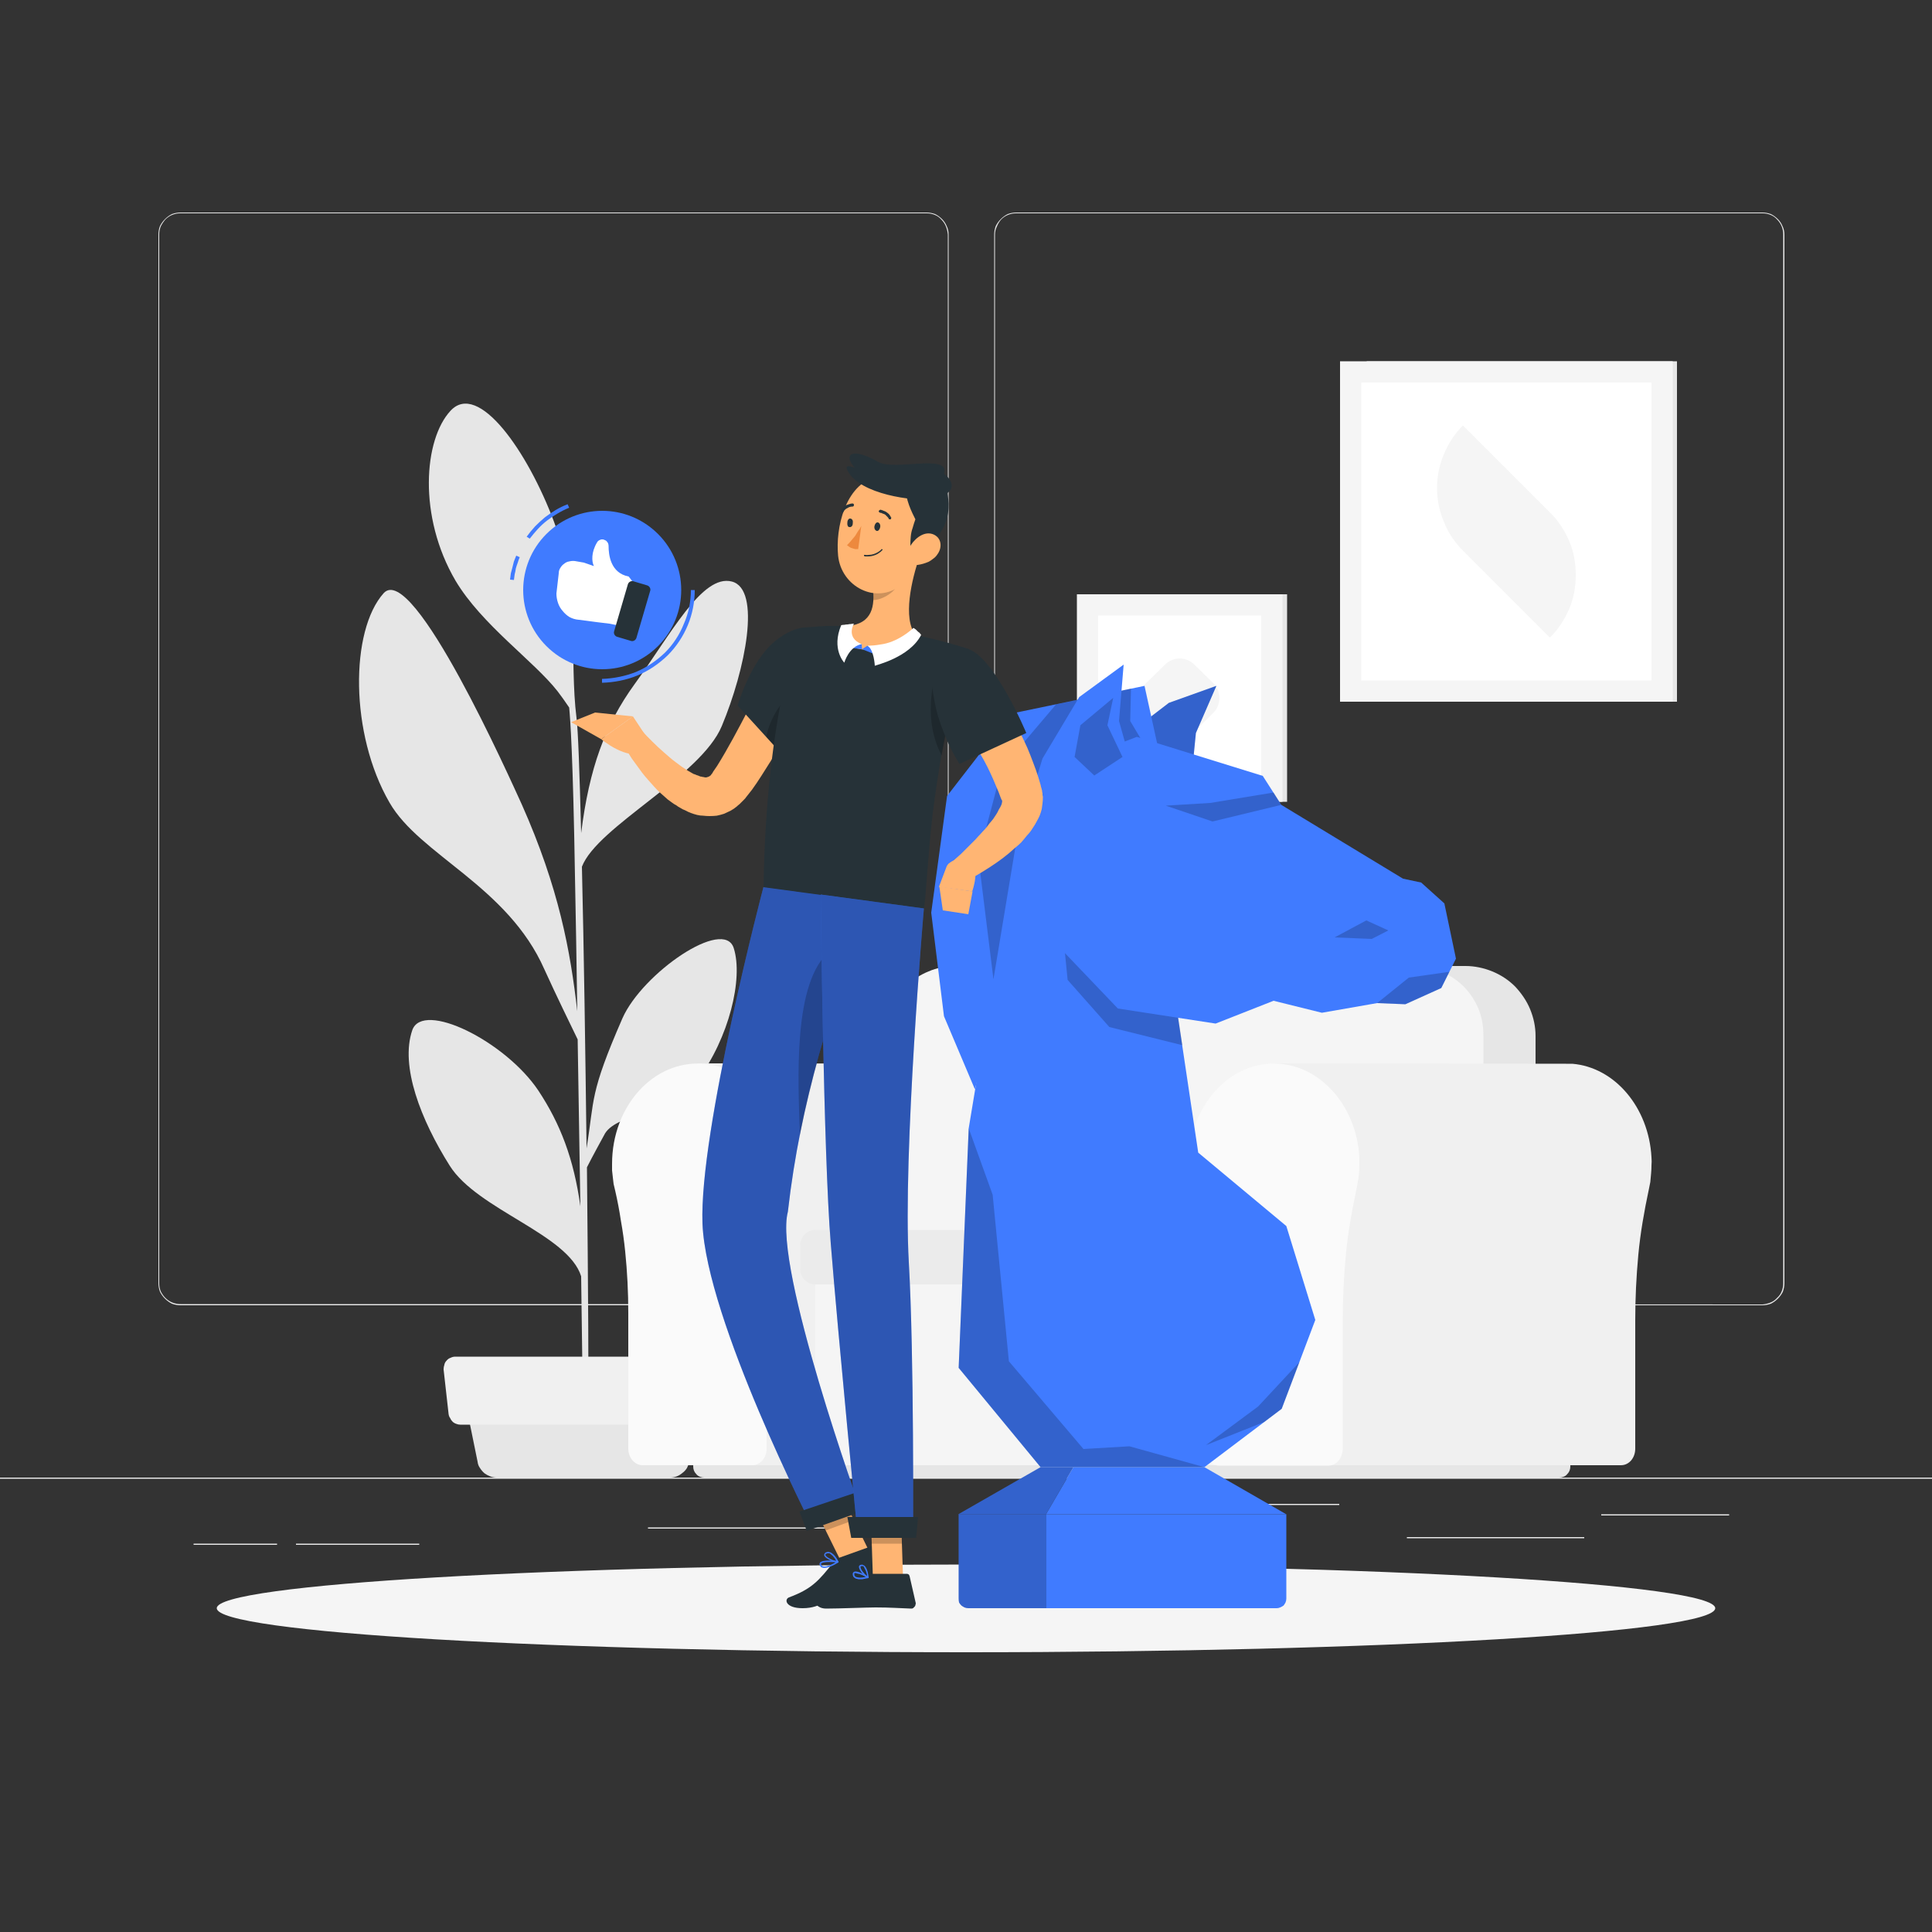 <svg version="1.2" xmlns="http://www.w3.org/2000/svg" viewBox="0 0 500 500" width="500" height="500">
	<rect x="0" y="0" width="500" height="500" fill="#333333" stroke="none"/>
	<title>strategy-content1-svg</title>
	<style>
		.s0 { fill: #ebebeb } 
		.s1 { fill: #e6e6e6 } 
		.s2 { fill: #f0f0f0 } 
		.s3 { fill: #fafafa } 
		.s4 { fill: #f5f5f5 } 
		.s5 { fill: #ffffff } 
		.s6 { fill: #407bff } 
		.s7 { opacity: .2;fill: #000000 } 
		.s8 { fill: #ffb573 } 
		.s9 { fill: #263238 } 
		.s10 { opacity: .3;fill: #000000 } 
		.s11 { fill: #ed893e } 
	</style>
	<g id="freepik--background-complete--inject-67">
		<path id="Layer" class="s0" d="m0 382.4h500v0.3h-500z"/>
		<path id="Layer" class="s0" d="m414.4 391.9h33.1v0.3h-33.1z"/>
		<path id="Layer" class="s0" d="m320.2 389.2h26.4v0.3h-26.4z"/>
		<path id="Layer" class="s0" d="m364.1 397.8h45.9v0.3h-45.9z"/>
		<path id="Layer" class="s0" d="m50.1 399.5h21.6v0.3h-21.6z"/>
		<path id="Layer" class="s0" d="m76.6 399.5h31.9v0.3h-31.9z"/>
		<path id="Layer" class="s0" d="m167.7 395.3h55.1v0.3h-55.1z"/>
		<path id="Layer" fill-rule="evenodd" class="s0" d="m260.8 337.4q-1-0.5-1.8-1.3-0.8-0.8-1.3-1.8-0.4-1.1-0.4-2.2v-271.4q0-1.1 0.4-2.2 0.5-1 1.3-1.8 0.8-0.8 1.8-1.3 1.1-0.4 2.2-0.4h193.1q1.1 0 2.2 0.4 1 0.5 1.8 1.3 0.8 0.8 1.2 1.8 0.5 1 0.5 2.2v271.4q0 1.1-0.4 2.2-0.5 1-1.3 1.8-0.8 0.8-1.8 1.3-1.1 0.4-2.2 0.4h-193.1q-1.1 0-2.2-0.4zm2.2-282.2q-1.1 0-2.1 0.4-1 0.4-1.8 1.2-0.7 0.8-1.1 1.8-0.5 1-0.5 2.1v271.4q0 1.1 0.5 2.1 0.4 1 1.1 1.7 0.8 0.8 1.8 1.2 1 0.4 2.1 0.4l193.1 0.1q1.1-0.1 2.1-0.5 1-0.4 1.7-1.2 0.8-0.7 1.2-1.7 0.4-1 0.4-2.1v-271.4q0-1.1-0.4-2.1-0.4-1-1.2-1.8-0.7-0.8-1.7-1.2-1-0.4-2.1-0.4z"/>
		<path id="Layer" fill-rule="evenodd" class="s0" d="m44.5 337.4q-1-0.5-1.8-1.3-0.8-0.8-1.3-1.8-0.4-1.1-0.4-2.2v-271.4q0-1.2 0.4-2.2 0.5-1 1.3-1.8 0.8-0.8 1.8-1.3 1.1-0.4 2.2-0.4h193.1q1.1 0 2.2 0.4 1 0.5 1.8 1.3 0.8 0.8 1.2 1.8 0.5 1 0.5 2.2v271.4q0 1.1-0.4 2.2-0.5 1-1.3 1.8-0.8 0.8-1.8 1.3-1.1 0.4-2.2 0.4h-193.1q-1.1 0-2.2-0.4zm2.2-282.2q-1.1 0-2.1 0.4-1 0.4-1.8 1.2-0.7 0.8-1.2 1.8-0.4 1-0.4 2.1v271.4q0 1.1 0.4 2.1 0.5 1 1.2 1.7 0.8 0.8 1.8 1.2 1 0.4 2.1 0.4h193.1q1.1 0 2.1-0.4 1-0.4 1.7-1.2 0.8-0.7 1.2-1.7 0.4-1 0.5-2.1v-271.4q-0.1-1.1-0.5-2.1-0.4-1-1.2-1.8-0.7-0.8-1.7-1.2-1-0.4-2.1-0.4z"/>
		<path id="Layer" class="s1" d="m106.7 266.6c2.7-7.7 24 2.8 32.6 15.6 5.7 8.6 9.2 17.7 10.9 30-0.2-14-0.5-29-0.7-43.2-1.7-3.5-5.7-11.7-8.6-18.1-9.5-21.6-32.3-29.6-40.1-43.2-10.3-17.8-10.2-44.5-1.5-54.2 7.6-8.3 32.8 48.3 35.7 54.6 9.7 21.8 12.6 38 14.4 53.6-0.2-13.3-0.4-25.5-0.6-35-0.5-30.7-1.2-40.6-1.5-43.6-1-1.5-2.3-3.3-3-4.2-6.1-7.8-19.6-17.2-26.4-28.6-9.8-16.7-8.2-36.6-1.3-44 7.2-7.8 20 10.6 26.8 28.8 6.8 18.2 3.9 35.6 5.8 50.7 0.4 3 0.8 14.2 1.2 29.8 2.1-16.8 6.2-28 13.8-38.5 9.4-12.9 17.5-28.6 25.2-26.6 7.7 2 3.5 22.8-2.6 37.4-5.4 13-32.2 26-36.2 36.4 0.5 21.2 0.9 48 1.2 72.9 2.1-12.9 0.7-14 9.3-33.7 5.2-11.7 26.3-26.2 28.8-18.1 2.5 7.9-1.3 23.3-9.3 34-6.4 8.6-20.7 8.6-24 13.9-0.7 1.3-3.3 6-4.7 8.8 0.3 30.5 0.5 57.4 0.3 66.5l-1.4 0.1c0.1-2.3-0.1-17.8-0.4-38.4-3.4-10.9-26.8-17.2-34-28.6-7.5-11.9-12.9-25.8-9.7-35.1z"/>
		<path id="Layer" class="s1" d="m128.6 382.4h44.8q0.9 0 1.7-0.3 0.8-0.3 1.5-0.9 0.7-0.5 1.2-1.3 0.4-0.8 0.6-1.6l3.2-15.7h-61.2l3.2 15.7q0.1 0.9 0.6 1.6 0.5 0.8 1.2 1.4 0.7 0.5 1.5 0.8 0.8 0.3 1.7 0.3z"/>
		<path id="Layer" class="s2" d="m119.1 368.7h63.8q0.6 0 1.1-0.2 0.5-0.2 0.9-0.6 0.4-0.3 0.7-0.8 0.2-0.5 0.3-1.1l1.3-11.6q0.1-0.6-0.1-1.2-0.2-0.6-0.6-1.1-0.5-0.5-1.1-0.7-0.5-0.3-1.2-0.3h-66.4q-0.6 0-1.2 0.3-0.6 0.2-1 0.7-0.5 0.5-0.6 1.1-0.2 0.6-0.2 1.2l1.3 11.6q0.1 0.6 0.4 1 0.2 0.5 0.6 0.9 0.4 0.4 1 0.6 0.5 0.2 1 0.2z"/>
		<path id="Layer" class="s2" d="m282 275.3c0.5 0 1 0 1.6 0 11 0.9 19.8 11.3 20.5 24.2q0 1.1 0 2.1 0 1.1-0.1 2.1-0.1 1.1-0.2 2.2-0.2 1-0.4 2-0.9 4.2-1.6 8.4-0.7 4.2-1.1 8.4-0.5 4.3-0.6 8.5-0.2 4.3-0.2 8.5v33.2c0 2.4-1.7 4.3-3.7 4.3h-115.7v-104z"/>
		<path id="Layer" class="s3" d="m158.4 301.2c0-14.9 10.7-26.9 23.7-25.9 11 0.9 19.8 11.3 20.5 24.2q0 1.1 0 2.1 0 1.1-0.1 2.2-0.1 1-0.2 2.1-0.2 1-0.4 2.1-0.9 4.1-1.6 8.3-0.7 4.2-1.1 8.4-0.5 4.3-0.7 8.5-0.2 4.3-0.1 8.5v33.2c0 2.4-1.7 4.3-3.7 4.3h-28.4c-2 0-3.7-1.9-3.7-4.3v-35.1q0-4-0.2-8-0.2-4-0.6-7.9-0.4-4-1.1-7.9-0.6-4-1.5-7.9-0.2-0.8-0.4-1.7-0.1-0.8-0.2-1.7-0.1-0.9-0.2-1.8 0-0.8 0-1.7z"/>
		<path id="Layer" class="s4" d="m211 320.5h119.7v58.7h-119.7z"/>
		<path id="Layer" class="s1" d="m379.3 250h-127.5c-2.4 0-4.7 0.5-6.9 1.4-2.2 0.9-4.2 2.2-5.9 3.9-1.7 1.7-3 3.7-3.9 5.9-0.9 2.2-1.4 4.5-1.4 6.9v62.3h163.7v-62.3c0-2.4-0.5-4.7-1.4-6.9-0.9-2.2-2.3-4.2-3.9-5.9-1.7-1.7-3.7-3-5.9-3.9-2.2-0.9-4.6-1.4-6.9-1.4z"/>
		<path id="Layer" class="s4" d="m366.1 250h-119c-2.3 0-4.7 0.5-6.8 1.4-2.2 0.9-4.2 2.2-5.8 3.8-1.7 1.7-3 3.7-3.9 5.8-0.9 2.2-1.4 4.5-1.4 6.9v62.5h154.7v-62.5c0-2.4-0.4-4.7-1.3-6.9-0.9-2.1-2.2-4.1-3.9-5.8-1.7-1.6-3.6-2.9-5.8-3.8-2.2-0.9-4.5-1.4-6.8-1.4z"/>
		<path id="Layer" class="s0" d="m325.8 318.3h-114.8q-0.8 0-1.5 0.3-0.7 0.3-1.3 0.9-0.5 0.5-0.8 1.2-0.3 0.7-0.3 1.5v6.3q0 0.8 0.3 1.5 0.3 0.7 0.8 1.2 0.6 0.6 1.3 0.9 0.7 0.3 1.5 0.3h114.8q0.2 0 0.4-0.1 0.2-0.1 0.4-0.3 0.1-0.1 0.2-0.3 0.1-0.3 0.1-0.5v-11.7q0-0.2-0.1-0.5-0.1-0.2-0.2-0.3-0.2-0.2-0.4-0.3-0.2-0.1-0.4-0.1z"/>
		<path id="Layer" class="s1" d="m406.4 379.2h-227v0.3q0 0.6 0.2 1.1 0.2 0.5 0.6 0.9 0.4 0.5 1 0.7 0.5 0.2 1.1 0.2h221.2q0.6 0 1.1-0.2 0.6-0.2 1-0.7 0.4-0.4 0.6-0.9 0.2-0.5 0.2-1.1z"/>
		<path id="Layer" class="s2" d="m405.3 275.3c0.5 0 1 0 1.6 0 11 0.9 19.8 11.3 20.5 24.2q0.1 1.1 0 2.1 0 1.1-0.1 2.1-0.1 1.1-0.2 2.2-0.2 1-0.4 2-0.9 4.2-1.6 8.4-0.7 4.2-1.1 8.4-0.4 4.3-0.6 8.5-0.2 4.3-0.2 8.5v33.2c0 2.4-1.6 4.3-3.7 4.3h-89.8v-104z"/>
		<path id="Layer" class="s3" d="m307.6 301.2c0-14.9 10.7-26.9 23.6-25.9 11 0.9 19.9 11.3 20.6 24.2q0 1.1 0 2.1 0 1.1-0.1 2.2-0.1 1-0.3 2.1-0.2 1.1-0.4 2.1-0.9 4.2-1.6 8.4-0.7 4.2-1.1 8.4-0.4 4.2-0.6 8.5-0.2 4.2-0.2 8.5v33.1c0 2.4-1.6 4.4-3.7 4.4h-28.3c-2 0-3.8-2-3.8-4.4v-35.1q0.1-4-0.1-8-0.2-4-0.6-7.9-0.5-4-1.1-7.9-0.7-4-1.6-7.9-0.2-0.8-0.3-1.7-0.2-0.8-0.3-1.7 0-0.9-0.1-1.8 0-0.8 0-1.7z"/>
		<path id="Layer" class="s1" d="m353.7 93.5h80.3v88.1h-80.3z"/>
		<path id="Layer" class="s4" d="m346.8 93.5h86.1v88.1h-86.1z"/>
		<path id="Layer" class="s5" d="m352.3 99v77.1h75.1v-77.1z"/>
		<path id="Layer" class="s4" d="m401.1 165c2.2-2.1 3.8-4.7 5-7.4 1.2-2.8 1.7-5.8 1.7-8.8 0-3-0.5-6-1.7-8.8-1.2-2.7-2.8-5.3-5-7.4l-22.5-22.5c-2.1 2.1-3.8 4.7-4.9 7.4-1.2 2.8-1.8 5.8-1.8 8.8 0 3 0.6 6 1.8 8.8 1.1 2.8 2.8 5.3 4.9 7.4z"/>
		<path id="Layer" class="s1" d="m285.6 153.8h47.5v53.7h-47.6z"/>
		<path id="Layer" class="s4" d="m278.7 153.8h53.2v53.7h-53.2z"/>
		<path id="Layer" class="s5" d="m284.2 159.3h42.2v42.7h-42.2z"/>
		<path id="Layer" class="s4" d="m296.6 176.8c-2.1 2.2-2.1 5.6 0 7.7l4.9 4.8c2.1 2.1 5.5 2.1 7.6 0l4.9-4.8c2.1-2.1 2.1-5.5 0-7.7l-4.9-4.8c-2.1-2.1-5.5-2.1-7.6 0z"/>
	</g>
	<g id="freepik--Shadow--inject-67">
		<path id="freepik--path--inject-67" class="s4" d="m250 404.9c107.2 0 193.9 5.1 193.9 11.3 0 6.3-86.7 11.4-193.9 11.4-107.2 0-193.9-5.1-193.9-11.4 0-6.2 86.7-11.3 193.9-11.3z"/>
	</g>
	<g id="freepik--chess-pawn--inject-67">
		<path id="Layer" class="s6" d="m332.9 391.9h-62.1v24.3h59.6q0.5 0 0.9-0.2 0.5-0.2 0.9-0.5 0.3-0.4 0.5-0.8 0.2-0.5 0.2-1c0 0 0-21.8 0-21.8z"/>
		<path id="Layer" class="s6" d="m270.8 391.9h62.1l-21.2-12.2h-33.9l-7.1 12.2z"/>
		<path id="Layer" class="s6" d="m250.6 416.2h20.2v-24.3h-22.7v21.8q0 0.5 0.1 1 0.2 0.4 0.6 0.8 0.4 0.3 0.8 0.5 0.5 0.2 1 0.2z"/>
		<path id="Layer" class="s7" d="m250.6 416.2h20.2v-24.3h-22.7v21.8q0 0.5 0.1 1 0.2 0.4 0.6 0.8 0.4 0.3 0.8 0.5 0.5 0.2 1 0.2z"/>
		<path id="Layer" class="s6" d="m270.8 391.9h-22.8l21.3-12.2h8.5l-7.1 12.2z"/>
		<path id="Layer" class="s7" d="m270.8 391.9h-22.8l21.3-12.2h8.5l-7.1 12.2z"/>
		<path id="Layer" class="s6" d="m308.1 203.8l1.4-14.1 5.3-12.2-12.3 4.4-10.3 7.9-4.9 5.7 10.6 11.4 10.2-3.1z"/>
		<path id="Layer" class="s7" d="m308.1 203.8l1.4-14.1 5.3-12.2-12.3 4.4-10.3 7.9-4.9 5.7 10.6 11.4 10.2-3.1z"/>
		<path id="Layer" class="s6" d="m299.8 193.9l-3.6-16.4-34.6 7.2-16.5 21.3-4.1 30.2 3.3 26.8 8 18.9 19.4-72.1 28.1-15.9z"/>
		<path id="Layer" class="s7" d="m299.3 198l-6.8-11.4 0.2-8.4-19.4 4.1-14 16.5-6.1 23.1 3.9 31.5 8.6-26.1 33.6-29.3z"/>
		<path id="Layer" class="s6" d="m311.7 379.7l20-15.1 8.7-23-7.5-24.3-22.8-19-6.3-42.2 5.5-17.1-43.6-37.3-15 90.3-2.6 62 21.2 25.7h42.4z"/>
		<path id="Layer" class="s7" d="m336.3 352.5l-4.6 12.1-4.5 3.4-15.1 6 13.5-10 10.7-11.5z"/>
		<path id="Layer" class="s7" d="m303.8 256.1l2.2 14.4-18.9-4.7-10.8-12.2-1.2-12.1 28.7 14.6z"/>
		<path id="Layer" class="s6" d="m270 240.8l19.3 20.2 25.3 3.9 15-5.9 12.5 3.1 14.3-2.5 7.3 0.3 9.3-4.2 3.8-7.6-3-14.3-6-5.4-4.7-1-31.5-19.1-4.8-7.5-32.6-10.1-28.5 11 4.3 39.1z"/>
		<path id="Layer" class="s7" d="m375.1 251.5l-10.5 1.5-8.2 6.6 7.3 0.3 9.3-4.2 2.1-4.2z"/>
		<path id="Layer" class="s7" d="m359.3 240.8l-5.7-2.6-8.2 4.4 9.6 0.4 4.3-2.2z"/>
		<path id="Layer" class="s7" d="m250.7 292l6.2 17.2 4.2 43.1 19.3 22.7 11.9-0.7 19.4 5.4h-42.4l-21.2-25.7 2.6-62z"/>
		<path id="Layer" class="s6" d="m294.5 204.1l-4.9-17.5 1.2-14.6-11.5 8.4-9.5 15.9-2.5 8.1 17.5 7.3 9.7-7.6z"/>
		<path id="Layer" class="s7" d="m290.5 195.9l-7.3 4.8-5.1-4.8 1.5-8.2 8.5-7.1-1.5 7.1 3.9 8.2z"/>
		<path id="Layer" class="s7" d="m329.6 205.1l-16.4 2.7-11.5 0.7 12.1 4.1 17.8-4.3-2-3.2z"/>
	</g>
	<g id="freepik--Character--inject-67">
		<path id="Layer" class="s8" d="m224.9 401.4l-7.3 2.6-8.1-16.4 7.4-2.6 8 16.4z"/>
		<path id="Layer" class="s7" d="m209.5 387.6l4.1 8.5 7.4-2.7-4.1-8.4-7.4 2.6z"/>
		<path id="Layer" class="s9" d="m217.3 403.1l8.1-2.9q0.1 0 0.2 0 0.1 0 0.2 0 0.1 0.1 0.2 0.1 0.1 0.1 0.2 0.2l3.8 6q0.1 0.2 0.1 0.5 0.1 0.3 0 0.5-0.1 0.3-0.3 0.4-0.2 0.2-0.4 0.3c-3 1-7.2 2.3-10.9 3.6-4.2 1.5-5.5 4.4-10.8 4.4-4.4 0-4.8-2.3-3.5-2.8 5.9-2.2 7.7-4.3 11.5-9.1q0.2-0.2 0.4-0.4 0.1-0.2 0.3-0.3 0.2-0.2 0.5-0.3 0.2-0.1 0.4-0.2z"/>
		<path id="Layer" class="s6" d="m181.8 316.7c-0.9-23.9 15.8-87.2 15.8-87.2l27.3 3.7c-9.9 28.2-17.7 51.3-21 80.4-3.8 14.4 18.9 77.3 18.9 77.3l-12.5 4.4c0 0-27.5-53.8-28.5-78.6z"/>
		<path id="Layer" class="s10" d="m181.8 316.7c-0.9-23.9 15.8-87.2 15.8-87.2l27.3 3.7c-9.9 28.2-17.7 51.3-21 80.4-3.8 14.4 18.9 77.3 18.9 77.3l-12.5 4.4c0 0-27.5-53.8-28.5-78.6z"/>
		<path id="Layer" class="s7" d="m215 245.9l3.9 4.6q-0.6 1.7-1.1 3.5-1.6 4.9-3.2 9.8-1.5 5-2.8 10-1.4 4.9-2.6 10-1.2 5-2.2 10.1c-0.4-14.3-2-40 8-48z"/>
		<path id="Layer" class="s9" d="m208.8 396.2l14.9-5.3-1.7-4.8-15.1 5.1 1.9 5z"/>
		<path id="Layer" fill-rule="evenodd" class="s6" d="m216.9 404.4c-1.1 0.7-3.1 1.7-4.1 1.3q-0.2-0.1-0.3-0.1-0.1-0.1-0.1-0.2-0.1-0.1-0.2-0.2 0-0.1-0.1-0.3 0 0 0-0.1 0-0.1 0-0.2 0 0 0.1-0.1 0-0.1 0-0.1c0.8-0.9 4.3-0.4 4.7-0.4q0 0.1 0 0.1 0.1 0 0.1 0 0 0 0 0 0 0.1 0 0.1 0 0 0 0.1 0 0 0 0 0 0 0 0.1 0 0-0.1 0zm-4.3 0.2h-0.1q0 0.1 0 0.1 0 0 0 0 0 0.1 0 0.1 0 0 0 0.1 0 0 0.1 0.1 0 0.1 0.1 0.1 0 0.1 0.1 0.2 0 0 0.1 0c0.6 0.3 1.9-0.1 3.4-1-1.4-0.1-3.3-0.1-3.7 0.3z"/>
		<path id="Layer" fill-rule="evenodd" class="s6" d="m216.9 404.4q0 0 0 0 0 0 0 0 0 0-0.1 0 0 0 0 0c-1-0.1-3.4-1.1-3.5-1.9 0-0.2 0-0.5 0.5-0.8q0.1 0 0.2 0 0.2-0.1 0.3-0.1 0.1 0 0.3 0.1 0.1 0 0.2 0c1.3 0.5 2.2 2.4 2.2 2.5q0 0 0 0 0 0 0 0.1 0 0 0 0 0 0 0 0.1zm-3.2-2.2c-0.1 0.1-0.1 0.2-0.1 0.2 0.1 0.5 1.7 1.4 2.8 1.6q-0.1-0.3-0.3-0.6-0.2-0.3-0.4-0.5-0.2-0.3-0.5-0.5-0.2-0.2-0.5-0.4-0.1 0-0.2 0-0.1 0-0.2 0-0.1 0-0.2 0-0.1 0-0.2 0.1-0.1 0-0.1 0 0 0 0 0 0 0-0.1 0 0 0.1 0 0.1z"/>
		<path id="Layer" class="s8" d="m233.7 408.3l-7.8-0.1-0.6-18.1h7.8l0.6 18.1z"/>
		<path id="Layer" class="s9" d="m225.2 407.3h9.5q0.2 0 0.3 0.1 0.1 0 0.2 0.1 0.1 0.1 0.1 0.2 0.1 0.1 0.1 0.2l1.6 7q0 0.2-0.1 0.5 0 0.2-0.2 0.4-0.2 0.2-0.4 0.4-0.2 0.1-0.5 0.1c-3.1-0.1-5.3-0.3-9.2-0.3-2.3 0-9.5 0.3-12.8 0.3-3.3 0-3.7-3.3-2.4-3.6 6-1.3 10.6-3.1 12.5-4.8q0.1-0.2 0.3-0.3 0.1-0.1 0.3-0.1 0.2-0.1 0.3-0.1 0.2-0.1 0.4-0.1z"/>
		<path id="Layer" class="s8" d="m201.5 168.4l-7.8 15.2c-2.6 5-5.3 10.1-8.1 14.6l-1.1 1.6q0 0.1-0.1 0.2-0.1 0.1-0.1 0.2-0.1 0.1-0.2 0.2-0.1 0.1-0.1 0.2c-0.4 0.3-0.5 0.4-0.9 0.5q-0.2 0.1-0.5 0.1-0.2 0-0.5-0.1-0.3 0-0.5-0.1-0.3 0-0.5-0.1-0.4-0.2-0.8-0.3-0.4-0.2-0.8-0.3-0.4-0.2-0.7-0.4-0.4-0.2-0.7-0.4-0.9-0.6-1.7-1.1-0.8-0.6-1.6-1.2-0.7-0.5-1.5-1.2-0.7-0.6-1.5-1.3-1.5-1.3-3-2.8c-1-1-2-2-2.8-2.9l-4.9 3.3c0.8 1.5 1.6 2.7 2.4 4 0.9 1.2 1.8 2.5 2.7 3.7q0.7 0.9 1.5 1.8 0.8 0.9 1.6 1.8 0.8 0.9 1.7 1.7 0.9 0.8 1.8 1.6 0.5 0.4 1.1 0.8 0.5 0.4 1.1 0.7 0.5 0.4 1.1 0.7 0.6 0.4 1.2 0.6 0.7 0.4 1.5 0.7 0.8 0.3 1.6 0.5 0.8 0.2 1.6 0.2 0.8 0.1 1.6 0.1 1 0 1.9-0.1 1-0.2 1.9-0.5 0.9-0.4 1.7-0.8 0.9-0.5 1.6-1.1 0.3-0.3 0.7-0.6 0.3-0.3 0.6-0.6 0.3-0.3 0.6-0.6 0.3-0.3 0.5-0.6l1.5-1.9q1.3-1.8 2.5-3.7 1.2-1.9 2.4-3.8 1.2-1.9 2.4-3.8 1.1-1.9 2.2-3.9c2.9-5.1 5.6-10.3 8.1-15.6z"/>
		<path id="Layer" class="s9" d="m215.6 169.1c1.3 7.4-11.4 28.1-11.4 28.1l-13.3-14.6c0 0 3.2-11.3 9.6-16.6 6.2-5.2 13.7-5.4 15.1 3.1z"/>
		<path id="Layer" class="s7" d="m199.8 186.2c2.9-6.6 9.1-10.4 14.8-10.3-2.9 9-10.4 21.3-10.4 21.3l-5.9-6.5q0.1-0.6 0.3-1.2 0.1-0.6 0.3-1.1 0.2-0.6 0.4-1.1 0.3-0.6 0.5-1.1z"/>
		<path id="Layer" class="s8" d="m167.3 190.7l-3.5-5.3-8.2 5.9c0 0 6.8 5.7 11 3.3z"/>
		<path id="Layer" class="s8" d="m154 184.4l-6.2 2.5 7.8 4.4 8.2-5.9-9.8-1z"/>
		<path id="Layer" class="s7" d="m233.1 390.1h-7.8l0.3 9.4h7.8l-0.3-9.4z"/>
		<path id="Layer" class="s9" d="m250.7 168q-1.1 3.1-2.1 6.2-0.9 3.2-1.7 6.4-0.9 3.1-1.6 6.3-0.7 3.3-1.3 6.5c-1.1 6-1.9 11.7-2.6 17-1.4 12.2-1.7 21.6-2.3 24.8l-41.5-5.6c0.7-45.7 9.5-67 9.5-67q1.3-0.2 2.5-0.3 1.3-0.1 2.5-0.2 1.3-0.1 2.5-0.1 1.3 0 2.6 0 1 0 2.1 0 2.2 0.2 4.5 0.4 2.2 0.2 4.4 0.5 2.2 0.3 4.4 0.7 2.2 0.3 4.4 0.8 1.7 0.3 3.3 0.7c5.5 1.2 10.4 2.9 10.4 2.9z"/>
		<path id="Layer" class="s7" d="m241.4 177.6l5.7 2.2c-1.2 4.6-2.2 9.2-3 13.6q-0.2 1.1-0.4 2.1c-2.8-5.3-3.4-11.3-2.3-17.9z"/>
		<path id="Layer" class="s8" d="m237.9 144.3c-1.9 5.5-4.4 15.8-0.9 20.1q-1.5 1.2-3.2 2-1.7 0.9-3.6 1.3-1.8 0.5-3.7 0.6-2 0-3.8-0.3c-4.9-0.8-4.7-4.2-3.3-6 6.5-0.6 7-5.3 6.5-9.9z"/>
		<path id="Layer" class="s6" d="m226.4 168.6l-0.3 0.6-3-1.2 1.4-0.9 1.9 1.5z"/>
		<path id="Layer" class="s6" d="m220.5 167.7l2.6 0.3-0.1-1.3-1.5-0.3-1 1.3z"/>
		<path id="Layer" class="s5" d="m236.4 162.5q-1.2 1.1-2.6 2-1.4 0.9-2.9 1.5-1.5 0.6-3.1 0.8-1.6 0.3-3.3 0.3c1.7 1 1.9 5.2 1.9 5.2 0-0.1 9-2.1 12-8q-0.2-0.2-0.4-0.5-0.3-0.2-0.5-0.4-0.3-0.3-0.5-0.5-0.3-0.2-0.6-0.4z"/>
		<path id="Layer" class="s5" d="m221 161.4c0 0-2.2 3.6 2 5.3-3.3 0.6-4.5 4.8-4.5 4.8 0 0-3.4-3.5-0.8-9.7q0.4-0.1 0.8-0.1 0.4-0.1 0.9-0.1 0.4-0.1 0.8-0.1 0.4-0.1 0.8-0.1z"/>
		<path id="Layer" class="s7" d="m233 147.5l-7.1 4.6q0 0.4 0 0.8 0.1 0.4 0.1 0.8 0 0.4 0 0.8 0 0.4 0 0.8c2.4 0 6.1-2.3 6.7-4.8q0.1-0.3 0.2-0.7 0.1-0.4 0.1-0.8 0-0.4 0-0.8 0-0.4 0-0.7z"/>
		<path id="Layer" class="s8" d="m239.8 135.8c-1.6 7.7-2.1 12.2-6.5 15.6-6.6 5.2-15.6 0.4-16.4-7.6-0.7-7.1 1.8-18.3 9.8-20.4 1.7-0.5 3.6-0.5 5.3 0 1.8 0.4 3.4 1.3 4.7 2.6 1.3 1.2 2.3 2.8 2.8 4.5 0.5 1.7 0.6 3.6 0.2 5.3z"/>
		<path id="Layer" class="s9" d="m235.9 143.6q-0.2-1.2-0.3-2.4 0-1.1 0.1-2.3 0.1-1.2 0.5-2.3 0.3-1.1 0.7-2.2c-0.8-1.6-2.8-5.5-2.3-8 3.2-1 10.2 0 10.2 0 0 0 4.4 11.4-8.9 17.2z"/>
		<path id="Layer" class="s9" d="m240.5 129.2c-3.6 0.5-18.1-1.1-21.2-7.5-1.1-2.3 2.7-0.1 4.8 0.2 2.2 0.4 15.2-0.4 18.8 0.1 2.1 0.3 7.6 5.6-2.4 7.2z"/>
		<path id="Layer" class="s9" d="m244.3 122.6c1.8-5.3-12.7-0.7-16.9-3-6.3-3.6-8.6-2.3-7.1 0.2 1.5 2.4 2.5 3.3 9.6 3.3 7.1 0 13.3 2.6 14.4-0.5z"/>
		<path id="Layer" class="s8" d="m242.5 143.6q-0.4 0.6-1 1-0.6 0.5-1.2 0.8-0.7 0.3-1.4 0.5-0.7 0.2-1.4 0.3c-2.6 0.2-3.4-2.2-2.2-4.4 1-2 3.5-4.4 6-3.6 2.4 0.8 2.7 3.5 1.2 5.4z"/>
		<path id="Layer" class="s6" d="m212.4 231.5c0 0 0.7 67.5 2.6 90.3 2 25 7 75.9 7 75.9h14.3c0 0 0.3-46.6-1.1-71-1.6-27.9 3.9-91.6 3.9-91.6z"/>
		<path id="Layer" class="s10" d="m212.4 231.5c0 0 0.7 67.5 2.6 90.3 2 25 7 75.9 7 75.9h14.3c0 0 0.3-46.6-1.1-71-1.6-27.9 3.9-91.6 3.9-91.6z"/>
		<path id="Layer" class="s9" d="m220.3 398h16.8l0.5-5.4h-18.3l1 5.4z"/>
		<path id="Layer" class="s9" d="m227.8 136.4c-0.1 0.6-0.5 1.1-0.9 1-0.4-0.1-0.7-0.6-0.6-1.2 0.1-0.6 0.5-1.1 0.9-1 0.4 0.1 0.7 0.6 0.6 1.2z"/>
		<path id="Layer" class="s9" d="m220.7 135.4c0 0.7-0.4 1.1-0.9 1-0.4 0-0.6-0.6-0.5-1.2 0-0.6 0.4-1.1 0.8-1 0.5 0.1 0.7 0.6 0.6 1.2z"/>
		<path id="Layer" class="s11" d="m222.9 136.1q-0.3 0.7-0.8 1.3-0.4 0.7-0.8 1.3-0.5 0.6-1 1.2-0.5 0.6-1.1 1.2 0.3 0.2 0.7 0.5 0.3 0.2 0.7 0.3 0.4 0.1 0.7 0.2 0.4 0 0.8 0z"/>
		<path id="Layer" class="s9" d="m224.6 144q-0.2 0-0.3 0-0.1 0-0.2 0-0.1 0-0.2 0-0.1 0-0.2-0.1 0 0 0 0-0.1 0-0.1 0 0-0.1 0-0.1 0 0 0-0.1 0 0 0 0 0-0.1 0-0.1 0.1 0 0.1 0 0 0 0.1 0 0.6 0.1 1.1 0 0.6 0 1.2-0.2 0.6-0.2 1.1-0.5 0.5-0.3 0.9-0.7 0 0 0-0.1 0.1 0 0.1 0 0 0 0.1 0 0 0.1 0 0.1 0.1 0 0.1 0 0 0.1 0 0.1 0 0 0 0.1 0 0-0.1 0-0.3 0.4-0.8 0.7-0.4 0.3-0.9 0.5-0.5 0.2-1 0.3-0.5 0.1-1 0.1z"/>
		<path id="Layer" class="s9" d="m230.3 134.4q-0.1 0-0.1 0-0.1 0-0.1 0 0-0.1-0.1-0.1 0 0 0-0.1-0.2-0.3-0.4-0.5-0.3-0.3-0.5-0.5-0.3-0.2-0.7-0.3-0.3-0.2-0.6-0.2-0.1 0-0.2-0.1 0 0-0.1 0 0-0.1 0-0.2-0.1 0-0.1-0.1 0-0.1 0.1-0.1 0-0.1 0.1-0.2 0 0 0.1 0 0.1-0.1 0.1-0.1 0.5 0.1 0.9 0.3 0.4 0.1 0.8 0.4 0.3 0.2 0.6 0.5 0.3 0.4 0.5 0.8 0 0 0.1 0.1 0 0.1-0.1 0.1 0 0.1 0 0.2-0.1 0-0.1 0.1-0.1 0-0.1 0 0 0 0 0 0 0-0.1 0 0 0 0 0z"/>
		<path id="Layer" class="s9" d="m218 132.6q0 0-0.1 0 0 0 0 0 0 0-0.1 0 0 0 0 0-0.1-0.1-0.1-0.2 0 0-0.1-0.1 0-0.1 0-0.1 0.1-0.1 0.1-0.2 0.2-0.3 0.5-0.6 0.4-0.4 0.7-0.6 0.4-0.2 0.8-0.3 0.5-0.2 0.9-0.2 0.2 0 0.3 0.1 0.1 0.1 0.1 0.3 0 0.1-0.1 0.3-0.1 0.1-0.3 0.1-0.3 0-0.7 0.1-0.3 0.1-0.6 0.3-0.3 0.1-0.6 0.4-0.2 0.2-0.4 0.5 0 0.1 0 0.1-0.1 0-0.1 0.1-0.1 0-0.1 0-0.1 0-0.1 0z"/>
		<path id="Layer" fill-rule="evenodd" class="s6" d="m222.6 408.7q-0.2 0-0.4 0-0.2 0-0.4-0.1-0.2 0-0.4-0.1-0.1-0.1-0.3-0.2-0.1-0.1-0.2-0.2-0.1-0.1-0.1-0.2-0.1-0.2-0.1-0.3 0-0.2 0-0.3 0-0.1 0-0.2 0.1 0 0.1-0.1 0-0.1 0.1-0.1 0.1-0.1 0.1-0.1c0.9-0.5 3.4 1.1 3.7 1.3q0 0 0.1 0 0 0 0 0.1 0 0 0 0 0 0 0 0.1 0 0 0 0 0 0-0.1 0.1 0 0 0 0 0 0 0 0-0.3 0.1-0.6 0.1-0.2 0.1-0.5 0.1-0.2 0.1-0.5 0.1-0.2 0-0.5 0zm-1.2-1.6q0 0 0 0 0 0-0.1 0 0 0 0 0-0.1 0-0.1 0 0 0-0.1 0 0 0.1 0 0.1 0 0 0 0 0 0.1 0 0.1 0 0.1 0 0.2 0 0.1 0 0.2 0.1 0.1 0.1 0.1 0.1 0.1 0.1 0.2c0.5 0.3 1.5 0.4 2.8 0.1q-0.3-0.2-0.6-0.3-0.3-0.2-0.7-0.3-0.3-0.2-0.7-0.2-0.3-0.1-0.7-0.2z"/>
		<path id="Layer" fill-rule="evenodd" class="s6" d="m224.6 408.4h-0.1c-0.8-0.4-2.3-2.1-2.2-3q0-0.1 0.1-0.2 0 0 0.1-0.1 0.1-0.1 0.2-0.1 0.1-0.1 0.2 0 0.1-0.1 0.2-0.1 0.1 0.1 0.2 0.1 0.1 0 0.2 0.1 0.1 0 0.2 0.1c0.9 0.7 1.1 3 1.1 3.1q0 0 0 0 0 0.1 0 0.1 0 0-0.1 0 0 0 0 0.1 0 0 0 0 0-0.1 0-0.1-0.1 0-0.1 0 0 0 0 0zm-1.6-3.1c-0.3 0-0.3 0.1-0.3 0.2-0.1 0.5 0.9 1.8 1.7 2.4q0-0.4-0.1-0.7-0.1-0.3-0.2-0.6-0.1-0.3-0.3-0.6-0.1-0.3-0.3-0.6-0.1 0-0.1-0.1-0.1 0-0.2 0 0 0-0.1 0 0 0-0.1 0z"/>
		<path id="Layer" class="s8" d="m244.3 180.1l2 2.9q1 1.5 2 3c1.3 2.1 2.6 4.1 3.8 6.2q0.9 1.5 1.7 3.1 0.9 1.5 1.7 3.1 0.8 1.6 1.5 3.2 0.7 1.6 1.4 3.3l0.6 1.6 0.3 0.7q0-0.1 0-0.1 0 0 0 0 0 0 0 0 0 0 0 0c0.1-0.1 0.1 0.4-0.1 1.1q-0.3 0.7-0.7 1.3-0.3 0.7-0.7 1.3-0.4 0.6-0.8 1.2-0.5 0.6-1 1.2-0.5 0.7-1.1 1.4-0.6 0.6-1.2 1.3-0.6 0.6-1.2 1.3-0.6 0.6-1.2 1.2c-0.9 0.9-1.7 1.7-2.6 2.6l-2.7 2.4 3.2 5q1.8-0.9 3.6-1.9 1.7-1 3.4-2.1 1.7-1.1 3.3-2.3 1.6-1.2 3.1-2.6 0.9-0.7 1.7-1.5 0.8-0.9 1.5-1.8 0.8-0.8 1.4-1.8 0.7-1 1.2-2 0.4-0.7 0.7-1.4 0.3-0.8 0.5-1.6 0.1-0.7 0.2-1.5 0.1-0.8 0.1-1.6 0-0.3-0.1-0.5 0-0.3 0-0.5-0.1-0.3-0.1-0.5 0-0.3-0.1-0.5l-0.1-0.4-0.1-0.3-0.1-0.5-0.6-2q-0.6-1.9-1.3-3.7-0.7-1.9-1.5-3.8-0.8-1.8-1.7-3.6-0.9-1.9-1.8-3.6c-1.3-2.4-2.6-4.6-4-6.9q-1.1-1.6-2.2-3.3c-0.7-1-1.5-2.1-2.3-3.2z"/>
		<path id="Layer" class="s9" d="m250.7 168c6.9 2.5 14.9 21.7 14.9 21.7l-17.3 8q-1.2-1.9-2.2-3.9-1-2-1.8-4.1-0.8-2-1.5-4.2-0.6-2.1-1-4.3c-2-10.3 0.3-16.2 8.9-13.2z"/>
		<path id="Layer" class="s8" d="m245 224.2l-2 5.3 8.6 1.2c0 0 2.4-6.5-0.9-8.2h-2.8q-0.4 0-0.9 0.1-0.4 0.2-0.8 0.4-0.3 0.2-0.7 0.5-0.3 0.3-0.5 0.7z"/>
		<path id="Layer" class="s8" d="m244 235.6l6.6 1 1.1-5.9-8.6-1.3 0.9 6.2z"/>
	</g>
	<g id="freepik--Like--inject-67">
		<path id="Layer" class="s6" d="m133 150.1q0.1-0.7 0.2-1.5 0.2-0.7 0.3-1.5 0.2-0.7 0.5-1.5 0.2-0.7 0.5-1.4l-0.9-0.4q-0.3 0.8-0.6 1.5-0.2 0.8-0.4 1.6-0.2 0.7-0.4 1.5-0.1 0.8-0.2 1.6z"/>
		<path id="Layer" class="s6" d="m137.1 139.4q1-1.3 2.1-2.5 1.1-1.2 2.4-2.2 1.3-1 2.7-1.8 1.5-0.9 3-1.5l-0.4-0.9q-1.6 0.6-3.1 1.5-1.5 0.9-2.8 1.9-1.3 1.1-2.5 2.3-1.2 1.3-2.2 2.7z"/>
		<path id="Layer" class="s6" d="m155.8 176.7c3.2-0.1 6.3-0.7 9.2-1.9 2.9-1.2 5.5-3 7.8-5.2 2.2-2.2 4-4.9 5.2-7.8 1.2-2.9 1.8-6 1.8-9.1h-1c0 3-0.6 6-1.8 8.7-1.1 2.8-2.8 5.4-4.9 7.5-2.2 2.1-4.7 3.8-7.5 5-2.8 1.1-5.8 1.7-8.8 1.8z"/>
		<path id="Layer" class="s6" d="m141.4 167.2c8 8 20.9 8 28.9 0 8-8 8-21 0-29-8-8-20.9-8-28.9 0-8 8-8 21 0 29z"/>
		<path id="Layer" class="s5" d="m151.1 145.6l2.6 0.9c-0.6-1.2-0.7-3.6 0.8-6.1q0.1-0.2 0.3-0.4 0.1-0.1 0.3-0.2 0.3-0.1 0.5-0.2 0.2 0 0.5 0 0.3 0.1 0.5 0.2 0.3 0.1 0.5 0.4 0.2 0.2 0.3 0.5 0.1 0.3 0.1 0.6c0 2.3 0.5 7 5.2 7.9l1 1.3-4 11.3-2-0.4c-0.8-0.1-5.1-0.6-7.9-1q-1.3-0.1-2.4-0.7-1-0.6-1.8-1.6-0.8-0.9-1.2-2.1-0.4-1.2-0.4-2.4l0.6-5.2q0-0.8 0.4-1.4 0.4-0.7 1-1.1 0.6-0.5 1.3-0.6 0.8-0.2 1.5-0.1z"/>
		<path id="Layer" class="s9" d="m158.9 163.5c-0.1 0.5 0.2 1.1 0.8 1.3l3.7 1.1c0.5 0.1 1.1-0.2 1.3-0.8l3.6-12.3c0.1-0.5-0.2-1.1-0.8-1.3l-3.7-1.1c-0.5-0.1-1.1 0.2-1.3 0.8z"/>
	</g>
</svg>